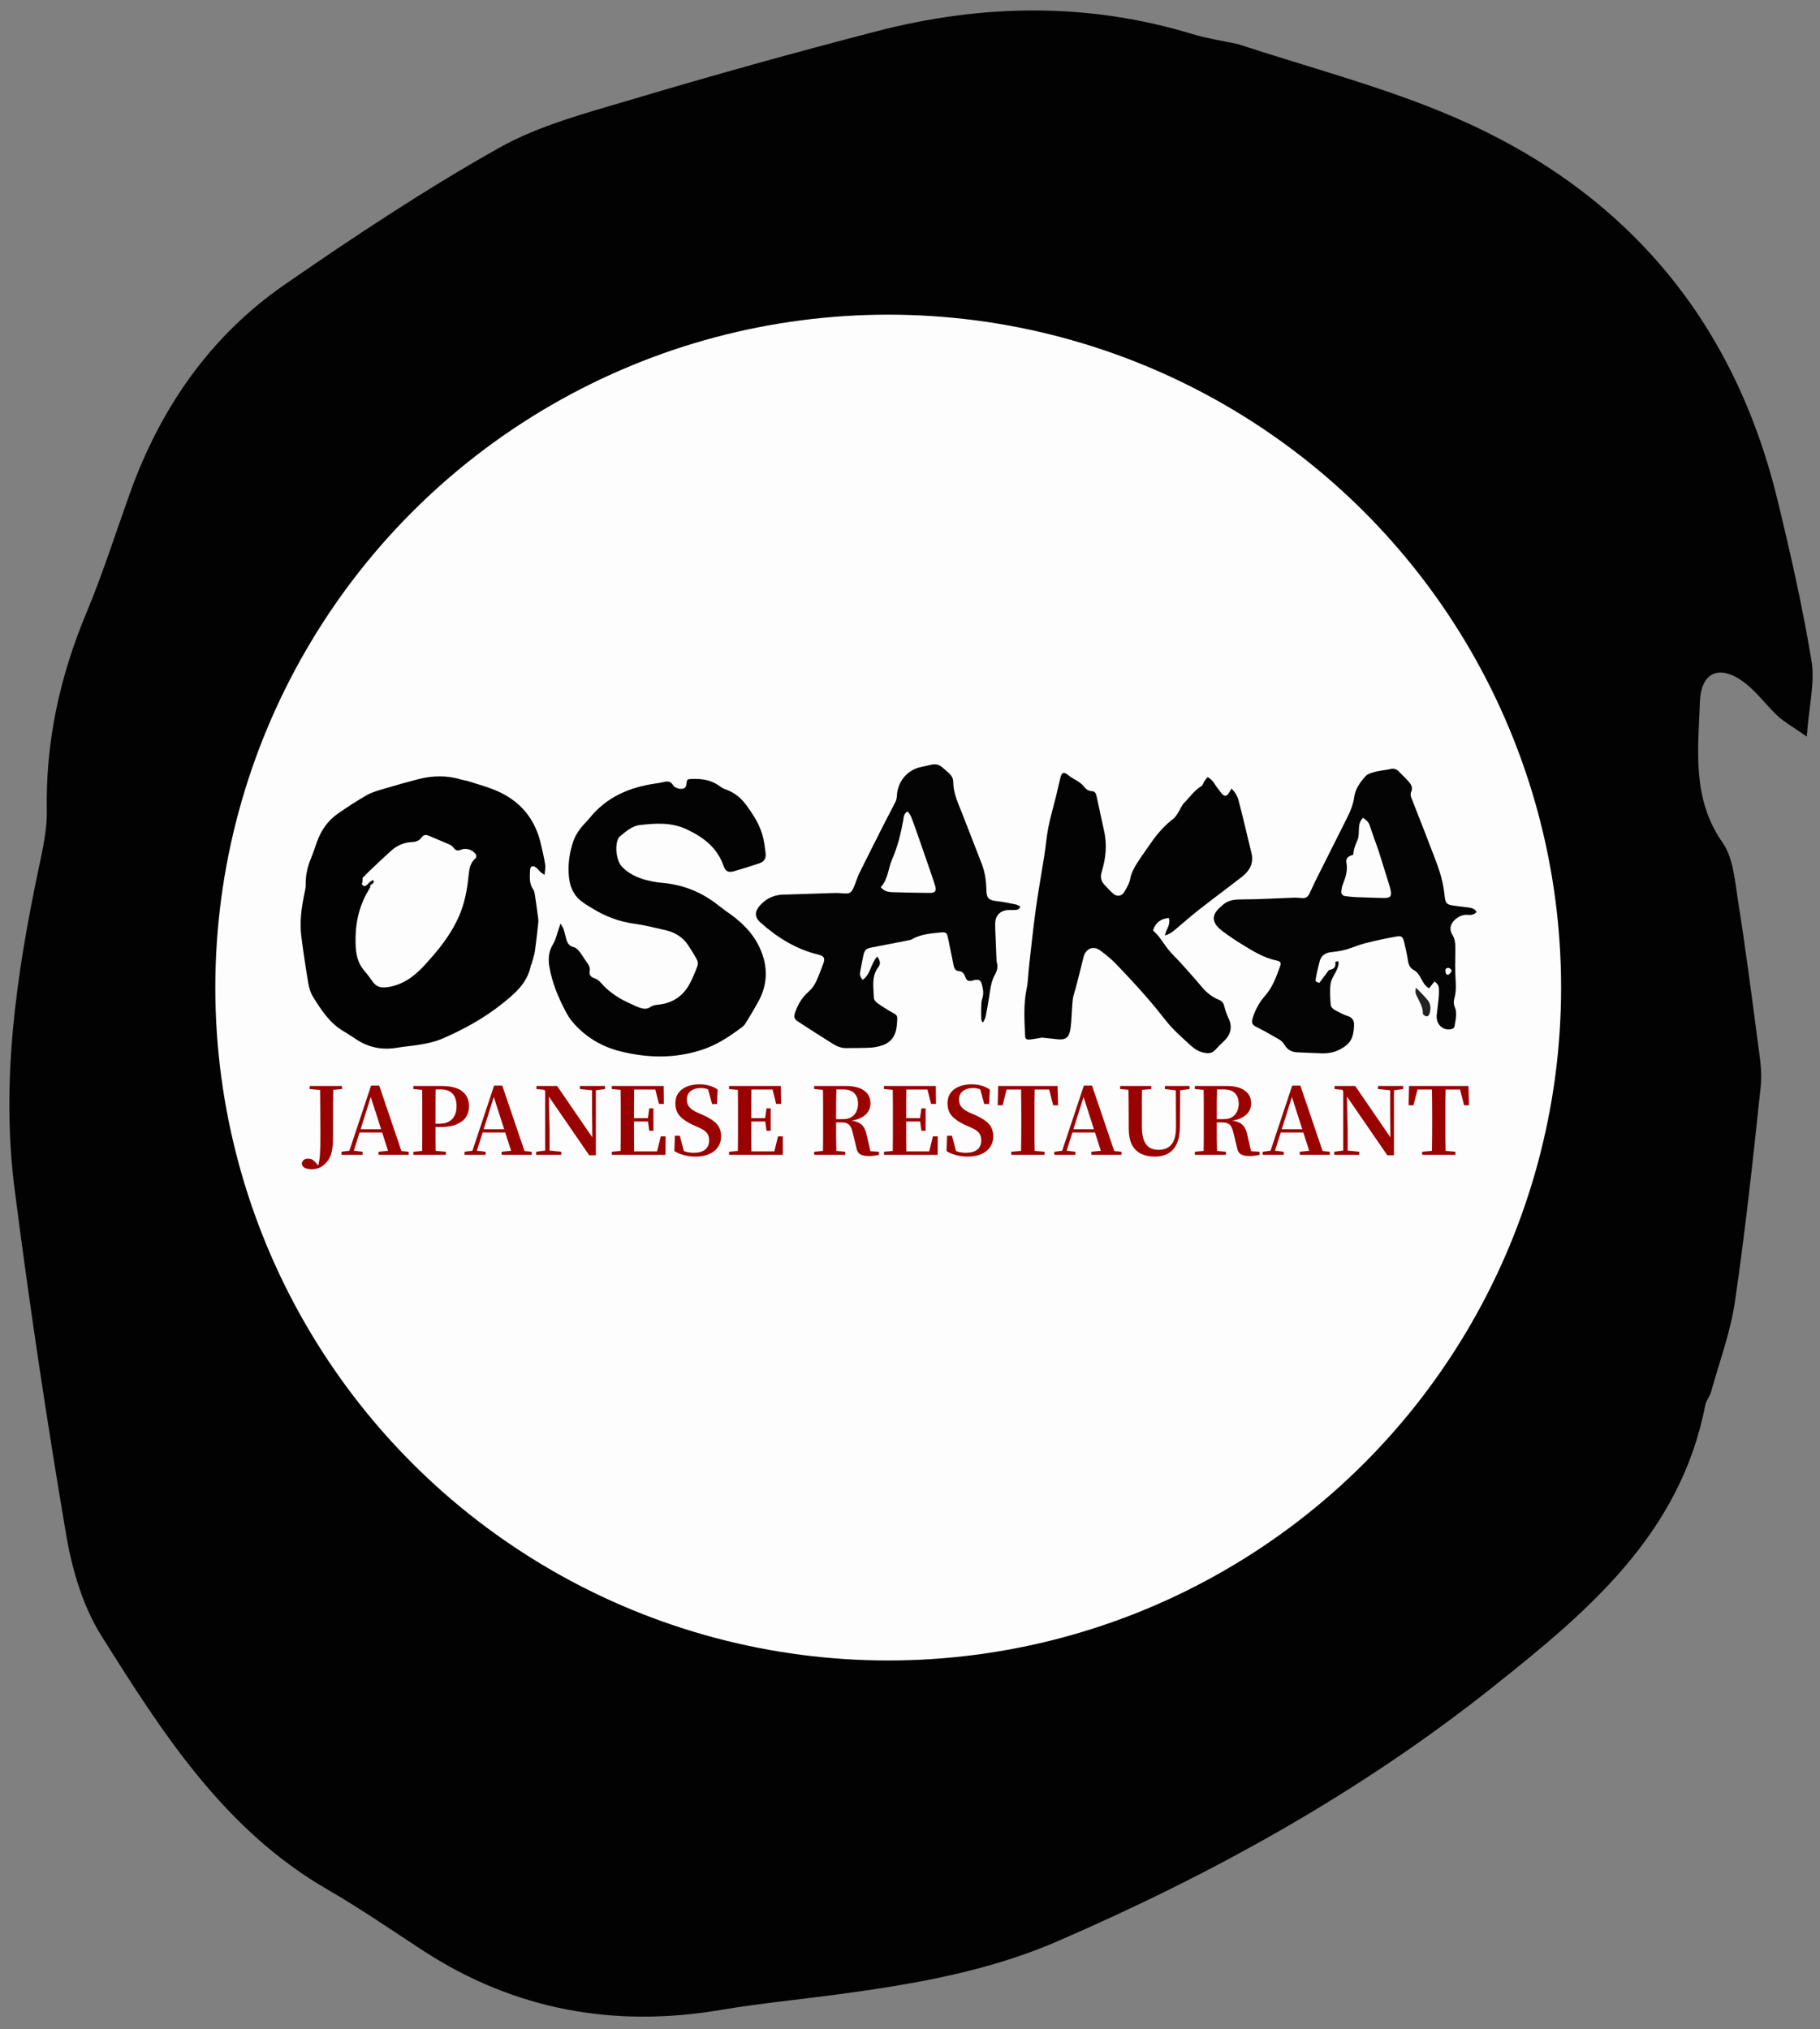 <svg width="2840" height="3166" viewBox="0 0 2840 3166" fill="none" xmlns="http://www.w3.org/2000/svg">
<rect x="0" y="0" width="2840" height="3166" fill="#808080" stroke="none"/>
<path d="M1932.1 68.949C2047.26 106.6 2159.42 135.971 2264.91 181C2532.37 295.174 2704.29 495.133 2773.52 779.474C2793.8 862.747 2812.74 946.556 2826.73 1031.04C2832.32 1064.85 2822.89 1101.15 2819.34 1149.34C2795.29 1132.55 2783.48 1126.18 2774.03 1117.29C2756.21 1100.55 2741.62 1079.93 2722.35 1065.29C2684.31 1036.38 2654.43 1047.29 2652.63 1095.37C2649.85 1169.85 2639.79 1246.05 2688 1314.88C2704.85 1338.94 2707.12 1374.44 2712.04 1405.36C2723.54 1477.58 2732.98 1550.14 2742.47 1622.67C2745.61 1646.67 2750.04 1671.38 2747.53 1695.09C2735.65 1807.2 2723.61 1919.38 2707.31 2030.91C2700.31 2078.78 2682.97 2125.16 2669.94 2172.11C2668 2179.1 2662.38 2185.19 2661.03 2192.19C2622.21 2394.01 2476.94 2515.32 2327.73 2633.76C2120.71 2798.11 1891.39 2924.66 1649.79 3029.31C1541 3076.44 1424.33 3096.37 1307.27 3112.05C1246.49 3120.2 1185.33 3126.07 1124.9 3136.27C957.916 3164.46 802.753 3136.49 660.112 3043.7C610.783 3011.61 562.298 2977.99 511.382 2948.61C349.617 2855.29 252.981 2703.44 157.87 2551.89C128.81 2505.59 112.215 2447.99 102.971 2393.36C72.724 2214.6 45.76 2035.17 22.746 1855.34C1.31 1687.83 25.27 1522.48 59.627 1358.4C66.116 1327.41 73.597 1295.63 73.039 1264.35C71.124 1156.96 93.398 1055.47 134.669 956.696C160.155 895.703 180.225 832.44 202.536 770.127C250.142 637.167 327.532 524.861 443.872 444.335C552.556 369.109 663.158 295.746 778.231 231.013C841.255 195.561 914.354 176.563 984.543 155.616C1111.38 117.759 1238.98 82.232 1367.11 48.978C1531.85 6.221 1697 3.213 1861.41 53.357C1882.47 59.78 1904.49 63.062 1932.1 68.949ZM803.127 1237.75C816.563 1226.41 830 1215.07 850.788 1209.02C854.047 1217.19 857.306 1225.36 853.327 1239.46C844.164 1247.68 835.001 1255.91 819.281 1266.4C815.419 1270.02 814.46 1274.3 815.505 1289.65C807.236 1304.45 799.293 1319.45 790.648 1334.03C678.282 1523.52 639.684 1731.27 646.924 1947.8C650.449 2053.21 668.244 2157.65 741.28 2243.41C777.791 2286.27 811.672 2331.6 844.119 2377.65C880.542 2429.36 929.04 2448.22 990.449 2442.41C1082.64 2433.69 1167.11 2402.86 1245.23 2354.52C1361.7 2282.46 1449.22 2179.09 1537.37 2077.29C1656.41 1939.79 1761.52 1793.17 1835.42 1624.93C1901.5 1474.49 1930.05 1316.01 1946.22 1155.01C1953.57 1081.87 1963.11 1014.69 2021.22 962.566C2039.14 946.497 2039.59 924.629 2022.21 903.414C1985.04 858.06 1913.58 836.436 1857.85 859.76C1823.06 874.321 1798.38 871.413 1775.17 839.535C1763.11 822.968 1744.8 808.077 1726.06 799.75C1647.69 764.926 1567.67 733.827 1489.13 699.372C1454.63 684.234 1427.6 688.011 1405.49 718.977C1379.05 756.011 1342.4 769.804 1297.77 771.641C1208.9 775.301 1129.08 807.271 1063.06 865.631C969.681 948.177 880.174 1035.11 790.052 1119.61C790.052 1119.61 791.658 1118.01 782.047 1129.71C774.325 1136.15 766.603 1142.6 759.918 1148.72C759.918 1148.72 760.938 1146.87 755.156 1157.81C749.242 1163.49 743.328 1169.17 731.631 1176.88C728.159 1179.9 727.024 1183.63 727.486 1200.31C726.761 1216.57 726.036 1232.82 718.59 1255.56C745.429 1289.41 757.034 1288.09 803.127 1237.75Z" fill="#030202"/>
<circle cx="1386" cy="1541" r="1050" fill="#FEFDFD"/>
<path d="M729.326 1218.55C744.957 1223.66 760.182 1227.64 774.499 1233.75C810.802 1249.25 834.138 1276.39 843.534 1314.99C846.286 1326.29 848.857 1337.66 850.755 1349.13C851.515 1353.72 850.235 1358.65 849.753 1365.19C846.489 1362.91 844.885 1362.04 843.603 1360.84C841.185 1358.57 839.203 1355.77 836.589 1353.78C831.425 1349.86 827.37 1351.34 827.126 1357.86C826.748 1367.97 825.383 1378.32 831.927 1387.66C834.213 1390.92 834.521 1395.74 835.189 1399.94C836.75 1409.74 838.031 1419.59 839.319 1429.43C839.745 1432.69 840.347 1436.05 840.006 1439.26C838.393 1454.48 836.76 1469.71 834.547 1484.85C833.597 1491.34 831.243 1497.64 829.474 1504.01C829.211 1504.96 828.449 1505.79 828.266 1506.74C822.996 1534.13 803.278 1550.59 783.027 1566.67C754.927 1588.98 723.801 1606.16 691.009 1620.36C676.243 1626.76 660.406 1629.46 644.518 1631.59C636.268 1632.7 627.967 1633.49 619.764 1634.88C597.099 1638.7 576.039 1634.91 556.678 1622.31C549.982 1617.96 543.401 1613.39 536.49 1609.41C514.534 1596.74 501.417 1576.13 488.508 1555.56C484.563 1549.27 482.311 1541.46 481.056 1534.04C476.951 1509.78 473.291 1485.42 470.167 1461.01C467.258 1438.28 470.51 1415.83 475.173 1393.56C476.054 1389.36 477.069 1385.04 476.994 1380.8C476.734 1366.22 479.757 1352.45 485.359 1339.04C488.818 1330.76 491.542 1322.18 494.57 1313.72C501.032 1295.67 511.536 1280.43 527.327 1269.5C542.079 1259.29 557.091 1249.33 572.71 1240.54C581.265 1235.73 591.186 1233.15 600.713 1230.31C617.929 1225.17 635.249 1220.35 652.64 1215.83C675.001 1210.03 697.416 1209.62 719.732 1216.43C722.59 1217.3 725.579 1217.75 729.326 1218.55ZM576.089 1377.19C577.913 1375.65 579.737 1374.11 582.559 1373.29C583.001 1374.4 583.443 1375.51 582.903 1377.42C581.66 1378.54 580.416 1379.65 578.282 1381.08C577.758 1381.57 577.628 1382.15 577.77 1384.23C576.647 1386.24 575.569 1388.28 574.396 1390.26C559.144 1415.98 553.905 1444.17 554.888 1473.56C555.366 1487.87 557.782 1502.05 567.695 1513.69C572.651 1519.51 577.249 1525.66 581.653 1531.91C586.597 1538.93 593.18 1541.49 601.515 1540.7C614.028 1539.51 625.493 1535.33 636.097 1528.77C651.905 1518.99 663.785 1504.96 675.749 1491.14C691.907 1472.48 706.174 1452.58 716.204 1429.74C725.173 1409.32 729.049 1387.81 731.243 1365.96C732.24 1356.03 733.535 1346.91 741.423 1339.84C743.855 1337.66 743.917 1334.69 741.557 1331.81C736.513 1325.65 726.813 1322.72 719.249 1325.88C714.527 1327.86 711.176 1327.47 708.026 1323.14C706.389 1320.89 703.904 1318.87 701.361 1317.74C690.723 1313.01 679.862 1308.79 669.201 1304.11C664.518 1302.06 660.85 1302.57 657.849 1306.77C654.26 1311.8 649.285 1313.67 643.228 1313.92C631.166 1314.42 620.332 1318.76 611.371 1326.68C598.696 1337.88 586.547 1349.68 574.315 1361.15C574.315 1361.15 574.533 1360.94 573.228 1362.52C572.18 1363.4 571.132 1364.27 570.225 1365.1C570.225 1365.1 570.363 1364.85 569.578 1366.34C568.776 1367.11 567.973 1367.88 566.385 1368.93C565.914 1369.34 565.76 1369.84 565.823 1372.11C565.724 1374.31 565.626 1376.52 564.615 1379.61C568.258 1384.2 569.833 1384.02 576.089 1377.19Z" fill="#030202"/>
<path d="M1625.9 1619.11C1619.09 1620.14 1613.22 1621.43 1607.28 1622C1601.56 1622.55 1599.71 1621.15 1599.5 1615.56C1598.62 1591.63 1596.9 1567.74 1601.82 1543.88C1604.36 1531.55 1604.5 1518.75 1605.94 1506.18C1609.3 1476.76 1612.31 1447.28 1616.37 1417.95C1620.25 1389.95 1625.39 1362.12 1629.75 1334.17C1632 1319.73 1633.07 1305.07 1635.92 1290.75C1639.02 1275.11 1643.63 1259.76 1647.45 1244.25C1650 1233.92 1652.16 1223.5 1654.77 1213.19C1656.94 1204.59 1660.26 1204.04 1667.08 1209.73C1671.56 1213.47 1677.09 1215.93 1681.98 1219.21C1684.91 1221.18 1688.01 1223.23 1690.16 1225.94C1693.82 1230.55 1697.54 1234.39 1703.94 1234.56C1709.04 1234.7 1710.33 1238.78 1711.22 1242.74C1713.97 1255.07 1716.55 1267.43 1719.2 1279.77C1720.32 1284.97 1721.37 1290.19 1722.6 1295.37C1727.85 1317.37 1725.71 1338.97 1719.15 1360.33C1716.94 1367.51 1717.54 1374.2 1722.81 1379.88C1727.55 1384.98 1732.18 1390.28 1737.49 1394.74C1743.02 1399.39 1750.11 1398.51 1753.9 1392.41C1757.9 1386 1762.12 1379.05 1763.47 1371.82C1765.31 1361.88 1769.91 1353.68 1775.12 1345.62C1781.79 1335.29 1789 1325.31 1796.02 1315.21C1805.95 1300.91 1817.25 1287.92 1831.23 1277.32C1834.2 1275.07 1836.2 1271.4 1838.29 1268.16C1841.7 1262.9 1843.94 1256.57 1848.24 1252.26C1856.87 1243.63 1863.75 1233.17 1874.63 1226.71C1877.08 1225.26 1877.89 1221.17 1879.69 1218.45C1881.07 1216.38 1882.82 1214.56 1884.41 1212.62C1893.31 1216.9 1895.94 1225.51 1901.39 1231.62C1903.37 1233.84 1904.74 1236.64 1906.8 1238.76C1910.97 1243.03 1913.89 1242.7 1917.31 1237.82C1918.78 1235.73 1919.93 1233.4 1921.67 1230.41C1927.51 1236.22 1931.1 1242.78 1932.86 1249.47C1939.96 1276.47 1946.08 1303.72 1952.79 1330.83C1956.79 1346.98 1949.96 1358.81 1937.91 1368.21C1916.4 1385 1894.38 1401.13 1872.91 1417.96C1859.33 1428.6 1846.32 1439.97 1833.15 1451.11C1828.88 1454.72 1824.46 1457.79 1817.7 1459.79C1819.62 1449.8 1827.42 1442.65 1823.73 1432.46C1811.67 1433.49 1803.5 1439.24 1799.61 1450.8C1799.74 1451.54 1799.63 1452.46 1800.02 1452.79C1809.17 1460.5 1814.74 1471.01 1821.95 1480.25C1828.26 1488.34 1835.98 1495.31 1842.85 1502.98C1853.74 1515.13 1864.67 1527.25 1875.14 1539.76C1882.57 1548.63 1891.2 1555.73 1901.9 1559.98C1907.23 1562.1 1909.34 1565.64 1910.65 1570.97C1912.22 1577.37 1914.6 1583.68 1917.41 1589.66C1923.69 1603.09 1919.64 1615.36 1910.35 1624.11C1905.53 1628.65 1900.77 1633.3 1896.32 1638.2C1892.38 1642.55 1888.08 1643.89 1882.12 1643.19C1872.01 1642.01 1864.56 1637.46 1857.07 1630.51C1844.39 1618.73 1831.25 1607.57 1820.43 1593.9C1809.28 1579.81 1797.95 1565.83 1786.05 1552.38C1771.07 1535.44 1755.69 1518.82 1739.94 1502.59C1733.03 1495.46 1725.02 1489.32 1717.08 1483.3C1706.06 1474.95 1693.98 1480.08 1690.7 1493.8C1686.83 1509.97 1682.59 1526.05 1678.47 1542.16C1676.99 1547.94 1674.67 1553.61 1674.02 1559.47C1672.75 1571.03 1672.51 1582.69 1671.58 1594.29C1671.13 1599.89 1670.7 1605.63 1669.14 1610.98C1666.7 1619.37 1662.4 1622.02 1653.55 1621.91C1650.9 1621.88 1648.26 1621.41 1645.62 1621.13C1639.35 1620.45 1633.08 1619.76 1625.9 1619.11Z" fill="#030303"/>
<path d="M1132.55 1421.47C1155.37 1436.76 1174.49 1454.73 1185.7 1479.38C1198.4 1507.33 1198.41 1535.51 1183.33 1562.88C1177.39 1573.66 1171.04 1584.22 1164.68 1594.75C1162.99 1597.56 1160.94 1600.44 1158.37 1602.37C1138.94 1616.91 1119.29 1630.25 1095.47 1638.06C1052.98 1651.99 1010.78 1651.08 968.446 1640.6C939.148 1633.36 913.653 1618.33 893.747 1595.07C889.46 1590.07 885.831 1584.33 882.757 1578.48C871.116 1556.32 861.443 1533.38 857.257 1508.48C855.16 1496.01 856.084 1484.36 863.113 1473.01C867.38 1466.12 868.974 1457.57 871.742 1449.76C872.51 1447.59 873.182 1445.39 874.598 1441.06C876.806 1444.91 878.58 1447.09 879.383 1449.58C881.114 1454.96 882.265 1460.52 883.804 1465.97C885.528 1472.06 888.583 1476.44 895.564 1478.05C898.91 1478.82 902.073 1482.19 904.413 1485.12C908.324 1490 911.358 1495.57 915.044 1500.65C918.244 1505.06 921.324 1509.47 920.199 1515.23C918.976 1521.5 922.343 1524.71 927.518 1526.41C932.178 1527.93 935.34 1530.84 938.528 1534.47C951.285 1548.98 967.28 1559.01 984.902 1566.62C988.257 1568.07 991.452 1569.93 994.876 1571.17C1001.75 1573.65 1008.4 1576.2 1015.63 1570.92C1018.85 1568.57 1023.75 1568.09 1027.98 1567.61C1051.12 1564.95 1067.54 1552.91 1077.68 1532.23C1081.63 1524.17 1085.19 1515.9 1088.27 1507.48C1089.27 1504.75 1089.18 1500.73 1087.85 1498.2C1083.69 1490.26 1078.91 1482.61 1073.98 1475.1C1065.5 1462.19 1053.07 1454.78 1038.3 1451.39C1022.08 1447.66 1005.86 1443.56 989.412 1441.32C966.169 1438.15 944.999 1430.13 925.191 1417.99C918.678 1414 911.971 1410.17 906.059 1405.39C894.231 1395.83 889.15 1382.51 887.737 1367.8C885.995 1349.67 888.385 1331.9 893.969 1314.59C897.397 1303.96 903.436 1294.83 910.91 1286.61C914.042 1283.17 917.336 1279.85 920.258 1276.24C946.705 1243.53 982.301 1228.4 1022.81 1222.61C1027.41 1221.95 1032.01 1221.13 1036.53 1220.08C1042.25 1218.76 1046.78 1219.28 1050.16 1225.06C1053.22 1230.3 1063.89 1232.71 1068.53 1229.43C1070.04 1228.37 1070.8 1225.64 1071.09 1223.55C1072.2 1215.59 1072.08 1215.78 1080.13 1215.47C1096.22 1214.84 1111.29 1217.53 1124.42 1227.66C1126.75 1229.46 1129.58 1230.77 1132.37 1231.78C1145.59 1236.54 1156.03 1244.59 1164.36 1256.03C1176.01 1272.01 1186.69 1288.39 1191.04 1308C1192.7 1315.45 1193.79 1323.06 1194.64 1330.66C1195.65 1339.73 1192.63 1344.56 1184.17 1347.36C1171.54 1351.54 1158.84 1355.57 1146.05 1359.27C1136.6 1362 1132.22 1360.11 1128.94 1350.78C1119.02 1322.53 1097.67 1306.42 1071.78 1294.21C1047.92 1282.96 1023.14 1284.44 998.279 1287.44C985.583 1288.97 976.295 1297.95 966.657 1305.61C966.156 1306.01 965.83 1306.65 965.482 1307.21C958.731 1318.12 961.541 1343.14 970.532 1352.45C981.054 1363.35 994.237 1369.55 1008.59 1373.26C1016.62 1375.33 1024.9 1376.86 1033.15 1377.56C1065.99 1380.37 1095.11 1392.13 1120.85 1412.58C1124.49 1415.48 1128.28 1418.2 1132.55 1421.47Z" fill="#040303"/>
<path d="M1929.41 1468.19C1920.13 1461.64 1910.86 1456.16 1902.99 1449.1C1890.66 1438.04 1891.3 1426.99 1903.59 1416.08C1904.09 1415.63 1904.71 1415.32 1905.16 1414.83C1913.35 1405.86 1923.36 1403.48 1935.5 1403.47C1963.45 1403.44 1991.39 1401.68 2019.33 1400.71C2022.63 1400.59 2025.96 1400.81 2029.25 1401.17C2037.27 1402.05 2040.08 1400.79 2043.67 1393.66C2046.51 1388.03 2048.85 1382.14 2051.67 1376.49C2067.89 1344.07 2084.16 1311.67 2100.46 1279.29C2106.14 1268 2111.41 1256.85 2113.12 1243.88C2114.8 1231.15 2122.44 1220.32 2130.97 1211.04C2134.61 1207.08 2141.38 1205.5 2147.03 1204.04C2154.39 1202.13 2162.15 1201.81 2169.55 1200.04C2174.72 1198.8 2178.73 1199.82 2182.29 1203.39C2187.93 1209.04 2193.81 1214.49 2198.95 1220.57C2202.65 1224.94 2204.85 1230.03 2201.85 1236.25C2200.79 1238.45 2201.2 1241.98 2202.14 1244.43C2211.08 1267.7 2220.6 1290.75 2229.32 1314.1C2238.15 1337.73 2248.77 1360.82 2252.66 1386.06C2253.26 1390 2253.96 1393.94 2254.3 1397.91C2255.3 1409.6 2257.52 1411.87 2269.57 1413.28C2277.18 1414.17 2284.78 1415.1 2292.37 1416.15C2297.04 1416.8 2301.36 1418.24 2304.17 1423.07C2300.21 1427.27 2295.76 1428.15 2290.49 1427.54C2279.42 1426.24 2265.66 1435.6 2263.59 1446.38C2262.91 1449.9 2263.84 1454.56 2265.78 1457.57C2270.6 1465.06 2271.14 1472.95 2270.99 1481.46C2270.69 1497.74 2270.43 1514.08 2271.44 1530.32C2272 1539.44 2272.08 1548.25 2269.62 1557C2268.23 1561.96 2268.02 1566.5 2270.14 1571.52C2274.25 1581.26 2271.19 1591.28 2269.78 1601.08C2269.16 1605.34 2265 1606.16 2261.14 1606.31C2249.26 1606.76 2240.54 1596.47 2241.95 1583.57C2242.89 1574.96 2244.09 1566.38 2244.92 1557.77C2245.37 1553.14 2245.5 1548.45 2245.4 1543.8C2245.29 1538.98 2243.79 1534.68 2238.31 1531.59C2235.65 1534.99 2232.94 1538.46 2230.04 1542.18C2223.06 1538.31 2220.2 1531.72 2216.91 1525.81C2214.08 1520.74 2211.24 1516.34 2205.88 1513.48C2200.63 1510.69 2198.13 1505.81 2197.17 1499.71C2195.63 1489.88 2193.54 1480.11 2191.17 1470.44C2188.92 1461.29 2187.23 1459.84 2177.81 1461.55C2161.79 1464.44 2145.84 1467.86 2130.08 1471.88C2119.8 1474.5 2110.01 1479 2099.78 1481.84C2092.45 1483.88 2084.78 1484.94 2077.19 1485.74C2067.81 1486.73 2061.54 1491.19 2059.16 1500.33C2056.84 1509.28 2054.62 1518.3 2053.13 1527.42C2052.43 1531.69 2053.26 1531.82 2058.71 1533.74C2063.12 1527.82 2067.36 1522.09 2071.64 1516.4C2072.43 1515.34 2073.28 1513.71 2074.31 1513.53C2081.46 1512.31 2085.12 1508.8 2083.51 1501.12C2083.48 1500.99 2086.25 1500.28 2088.33 1499.66C2089.56 1505.93 2087.28 1510.72 2084.87 1515.63C2081.68 1522.11 2077.16 1528.54 2076.26 1535.4C2074.88 1545.82 2075.67 1556.61 2076.44 1567.19C2076.86 1573.06 2082.31 1575.82 2087.03 1578.27C2092.34 1581.02 2097.76 1583.75 2103.43 1585.56C2110.88 1587.95 2113.27 1593.38 2112.95 1600.12C2112.01 1619.67 2107.83 1629.11 2089.37 1638.25C2080.86 1642.47 2071.61 1643.91 2062.17 1643.6C2049.52 1643.2 2036.87 1642.56 2024.23 1642.02C2015.63 1641.66 2009.06 1638.18 2004.49 1630.53C2002.51 1627.22 1999.55 1624.01 1996.26 1622.07C1984.83 1615.33 1973.2 1608.89 1961.37 1602.88C1954.19 1599.23 1952.32 1596.76 1954.71 1588.82C1958.69 1575.6 1965.21 1563.76 1974.4 1553.32C1986.32 1539.79 1992.03 1523.01 1997.95 1506.41C1999.68 1501.57 1996.44 1499.71 1992.47 1498.89C1969.06 1494.09 1949.84 1480.72 1929.41 1468.19ZM2151.12 1327.3C2146.46 1314.13 2141.6 1301.03 2137.25 1287.76C2135.42 1282.19 2131.43 1279.3 2127.08 1276.12C2121.77 1280.84 2120.91 1286.54 2120.54 1292.64C2120.17 1298.92 2120.64 1305.82 2118.13 1311.26C2114.78 1318.54 2112.12 1325.75 2111.79 1333.69C2104.97 1335.66 2099.48 1338.49 2100.98 1346.18C2103.33 1358.29 2099.71 1369.2 2095.38 1380.14C2094.06 1383.47 2093.31 1387.15 2093.01 1390.72C2092.66 1394.91 2094.91 1397.77 2099.26 1398.31C2104.54 1398.97 2109.84 1399.64 2115.16 1399.85C2129.8 1400.45 2144.45 1400.85 2159.1 1401.25C2169.69 1401.54 2172.13 1398.47 2169.77 1387.95C2169.34 1386 2168.84 1384.06 2168.24 1382.15C2162.69 1364.37 2157.11 1346.6 2151.12 1327.3ZM2263.77 1517.78C2266.62 1513.65 2263.74 1511.51 2260.59 1510.31C2259.33 1509.83 2256.07 1511.2 2255.79 1512.27C2255.23 1514.42 2255.43 1517.3 2256.5 1519.22C2258.37 1522.56 2260.81 1521.03 2263.77 1517.78Z" fill="#040404"/>
<path d="M1228.01 1395.81C1253.93 1394.96 1278.9 1394.11 1303.88 1393.38C1307.52 1393.27 1311.19 1393.65 1314.84 1393.94C1326.33 1394.85 1328.5 1393.63 1332.95 1382.81C1335.74 1376.05 1337.75 1368.93 1340.98 1362.4C1354.07 1335.87 1367.45 1309.48 1380.83 1283.09C1386.24 1272.4 1392.04 1261.92 1397.33 1251.18C1398.73 1248.34 1399.39 1244.91 1399.55 1241.71C1400.67 1219.64 1415.3 1201.77 1436.5 1196.97C1442.02 1195.72 1447.58 1194.68 1453.07 1193.3C1459.76 1191.61 1465.55 1193.04 1470.68 1197.6C1474.17 1200.69 1477.87 1203.54 1481.21 1206.78C1484.88 1210.33 1487.4 1214.54 1487.44 1219.95C1487.57 1237.75 1495.13 1253.43 1501.47 1269.5C1511.72 1295.47 1521.62 1321.58 1531.84 1347.56C1537.05 1360.8 1538.86 1374.56 1539.19 1388.63C1539.5 1401.66 1542.8 1404.66 1555.7 1406.14C1565.58 1407.27 1575.35 1409.36 1585.12 1411.31C1587.49 1411.79 1589.63 1413.4 1592.13 1414.6C1590.02 1420.51 1585.63 1419.72 1581.91 1419.98C1577.94 1420.26 1573.87 1419.69 1569.99 1420.36C1559.68 1422.14 1553.51 1429.19 1553 1439.54C1552.76 1444.52 1553.06 1449.53 1553.24 1454.52C1553.76 1468.48 1554.34 1482.43 1554.92 1496.38C1554.99 1498.04 1554.88 1499.79 1555.37 1501.32C1557.6 1508.2 1556.08 1514.56 1552.7 1520.53C1546.64 1531.26 1545.37 1543.16 1543.56 1555C1541.95 1565.52 1540.09 1576.01 1537.98 1586.44C1537.39 1589.4 1535.57 1592.1 1534.32 1594.92C1533.67 1594.8 1533.02 1594.68 1532.38 1594.56C1531.97 1592.82 1531.27 1591.09 1531.21 1589.35C1531.01 1584.03 1530.85 1578.7 1531.06 1573.39C1531.26 1568.43 1530.99 1563.14 1532.62 1558.6C1535.4 1550.81 1534.2 1543.51 1532.13 1536.09C1530.29 1529.47 1527.99 1528.1 1521.19 1529.17C1519.88 1529.38 1518.64 1529.99 1517.34 1530.23C1511.07 1531.42 1508.62 1530.62 1506.41 1524.62C1504.36 1519.08 1501.89 1515.62 1495.36 1515.12C1490.47 1514.74 1488.8 1510.27 1487.91 1505.69C1485.15 1491.66 1482.2 1477.67 1479.33 1463.66C1477.65 1455.41 1476.01 1454.16 1467.94 1455C1452.38 1456.63 1436.66 1457.58 1422.66 1465.81C1421.55 1466.46 1420.16 1466.75 1418.86 1467C1399.61 1470.79 1380.36 1474.65 1361.07 1478.26C1351.7 1480.01 1349.22 1481.83 1347.14 1491.21C1345.27 1499.66 1343.88 1508.2 1342.22 1516.7C1341.33 1521.29 1342.62 1525.1 1346.19 1528.93C1358.72 1520.22 1358.67 1503.7 1368.81 1492.56C1373.23 1498.51 1374.74 1503.64 1370.73 1508.88C1359.4 1523.68 1363.18 1540.68 1363.63 1557.1C1363.7 1559.84 1366.37 1563.29 1368.82 1565.03C1376.38 1570.38 1384.22 1575.42 1392.34 1579.88C1399.67 1583.9 1400.56 1584.56 1399.97 1592.99C1399.71 1596.64 1399.48 1600.31 1398.94 1603.93C1397.02 1616.84 1390.19 1626.28 1377.88 1630.76C1371.72 1633 1364.99 1634.38 1358.44 1634.77C1345.82 1635.5 1333.13 1635.17 1320.48 1635.44C1312.44 1635.6 1305.44 1632.45 1298.94 1628.4C1280.88 1617.13 1262.96 1605.61 1245.13 1593.96C1239.02 1589.97 1238.44 1586.65 1240.9 1579.45C1245.19 1566.93 1251.83 1556.02 1261.91 1547.27C1268.6 1541.46 1272.81 1533.9 1276.1 1525.82C1279.1 1518.44 1281.98 1511 1284.73 1503.52C1287.75 1495.28 1285.94 1491.76 1277.4 1489.71C1242.51 1481.34 1213.09 1463.07 1186.66 1439.48C1177.06 1430.91 1177.43 1422.15 1186.04 1412.63C1197.16 1400.35 1210.85 1395.24 1228.01 1395.81ZM1448.06 1348.83C1442.6 1333.14 1437.18 1317.43 1431.68 1301.75C1428.49 1292.66 1425.35 1283.55 1421.81 1274.59C1420.61 1271.54 1418.25 1268.95 1416.39 1266.1C1409.73 1269.67 1410.33 1275.37 1409.48 1279.93C1405.65 1300.61 1400.81 1321.05 1392.31 1340.28C1385.91 1354.77 1385.98 1371.75 1374.4 1384.23C1379.2 1390.72 1385.81 1391.9 1392.44 1392.12C1411.74 1392.75 1431.05 1393.15 1450.36 1393.31C1459.55 1393.38 1461.8 1390.18 1459.06 1381.53C1455.74 1371.06 1452.08 1360.71 1448.06 1348.83Z" fill="#040404"/>
<path d="M2220.31 1582.37C2220.81 1571.36 2214.92 1563.29 2211.02 1554.58C2208.49 1548.93 2208.26 1549.03 2209.39 1541.08C2216.27 1548.31 2223.18 1554.41 2228.58 1561.64C2232.64 1567.06 2232.88 1574.26 2230.89 1580.9C2229.07 1586.96 2225.39 1587.58 2220.31 1582.37Z" fill="#222020"/>
<path d="M486.933 1824.47C482.293 1824.47 478.571 1823.8 475.768 1822.44C472.964 1821.09 471.321 1818.82 470.838 1815.63C471.418 1812.83 472.578 1810.84 474.318 1809.68C476.058 1808.52 478.184 1807.94 480.698 1807.94C483.018 1807.94 484.999 1808.33 486.643 1809.1C488.286 1809.88 490.268 1811.47 492.588 1813.89L498.243 1820.7L498.243 1821.57L495.923 1821.57L495.923 1820.41C497.759 1814.9 498.871 1808.52 499.258 1801.27C499.741 1794.02 499.983 1785.13 499.983 1774.59C499.983 1770.73 499.983 1766.57 499.983 1762.12C499.983 1757.58 499.934 1752.31 499.838 1746.32C499.838 1740.33 499.789 1733.12 499.693 1724.71C499.693 1716.3 499.596 1706.25 499.403 1694.55L520.138 1694.55C519.944 1702.58 519.799 1710.75 519.703 1719.06C519.703 1727.37 519.703 1735.69 519.703 1744L519.703 1773.87C519.703 1781.22 519.316 1787.31 518.543 1792.14C517.866 1796.97 516.851 1800.98 515.498 1804.17C514.144 1807.36 512.356 1810.26 510.133 1812.87C506.653 1817.22 502.883 1820.22 498.823 1821.86C494.859 1823.6 490.896 1824.47 486.933 1824.47ZM483.308 1699.34L483.308 1694.55L533.623 1694.55L533.623 1699.34L511.148 1701.37L505.928 1701.37L483.308 1699.34ZM532.894 1802L532.894 1797.21L547.394 1795.33L550.004 1795.33L565.809 1797.21L565.809 1802L532.894 1802ZM543.044 1802L579.004 1693.97L591.764 1693.97L628.449 1802L607.569 1802L576.974 1706.88L579.874 1706.88L579.439 1708.91L550.149 1802L543.044 1802ZM558.994 1767.05L560.154 1762.12L606.119 1762.12L607.134 1767.05L558.994 1767.05ZM590.749 1802L590.749 1797.21L610.324 1795.18L617.574 1795.18L637.729 1797.21L637.729 1802L590.749 1802ZM645.01 1802L645.01 1797.21L667.195 1795.18L673.14 1795.18L695.76 1797.21L695.76 1802L645.01 1802ZM658.64 1802C658.833 1793.78 658.93 1785.52 658.93 1777.2C658.93 1768.79 658.93 1760.34 658.93 1751.83L658.93 1744.87C658.93 1736.46 658.93 1728.1 658.93 1719.78C658.93 1711.37 658.833 1702.96 658.64 1694.55L679.955 1694.55C679.858 1702.77 679.762 1711.13 679.665 1719.64C679.665 1728.05 679.665 1736.46 679.665 1744.87L679.665 1755.02C679.665 1761.88 679.665 1769.33 679.665 1777.35C679.762 1785.37 679.858 1793.59 679.955 1802L658.64 1802ZM669.37 1758.64L669.37 1753.42L685.755 1753.42C691.942 1753.42 696.968 1752.26 700.835 1749.94C704.798 1747.62 707.698 1744.43 709.535 1740.37C711.468 1736.31 712.435 1731.58 712.435 1726.16C712.435 1717.56 710.357 1711.04 706.2 1706.59C702.14 1702.14 695.953 1699.92 687.64 1699.92L669.37 1699.92L669.37 1694.55L687.93 1694.55C703.397 1694.55 714.562 1697.36 721.425 1702.96C728.385 1708.57 731.865 1716.35 731.865 1726.31C731.865 1732.3 730.367 1737.76 727.37 1742.69C724.373 1747.53 719.492 1751.39 712.725 1754.29C706.055 1757.19 697.21 1758.64 686.19 1758.64L669.37 1758.64ZM645.01 1699.34L645.01 1694.55L669.37 1694.55L669.37 1701.37L667.195 1701.37L645.01 1699.34ZM724.906 1802L724.906 1797.21L739.406 1795.33L742.016 1795.33L757.821 1797.21L757.821 1802L724.906 1802ZM735.056 1802L771.016 1693.97L783.776 1693.97L820.461 1802L799.581 1802L768.986 1706.88L771.886 1706.88L771.451 1708.91L742.161 1802L735.056 1802ZM751.006 1767.05L752.166 1762.12L798.131 1762.12L799.146 1767.05L751.006 1767.05ZM782.761 1802L782.761 1797.21L802.336 1795.18L809.586 1795.18L829.741 1797.21L829.741 1802L782.761 1802ZM836.573 1802L836.573 1797.21L851.943 1795.18L855.858 1795.18L875.723 1797.21L875.723 1802L836.573 1802ZM850.638 1802L850.638 1698.61L856.148 1698.61L857.598 1764.15L857.598 1802L850.638 1802ZM904.868 1699.34L904.868 1694.55L944.163 1694.55L944.163 1699.34L928.938 1701.37L925.023 1701.37L904.868 1699.34ZM919.368 1802.58L854.553 1708.33L854.118 1707.89L849.188 1700.5L837.153 1699.34L837.153 1694.55L869.343 1694.55L927.053 1778.8L924.298 1779.81L923.863 1736.75L923.863 1694.55L929.808 1694.55L929.808 1802.58L919.368 1802.58ZM954.692 1802L954.692 1797.21L976.877 1795.18L979.052 1795.18L979.052 1802L954.692 1802ZM968.322 1802C968.516 1793.78 968.612 1785.52 968.612 1777.2C968.612 1768.79 968.612 1760.34 968.612 1751.83L968.612 1744.87C968.612 1736.46 968.612 1728.1 968.612 1719.78C968.612 1711.37 968.516 1702.96 968.322 1694.55L989.637 1694.55C989.541 1702.77 989.444 1711.13 989.347 1719.64C989.347 1728.15 989.347 1736.89 989.347 1745.88L989.347 1749.94C989.347 1759.22 989.347 1768.12 989.347 1776.62C989.444 1785.13 989.541 1793.59 989.637 1802L968.322 1802ZM979.052 1802L979.052 1796.63L1034.44 1796.63L1024.15 1801.42L1031.11 1773.14L1038.65 1773.14L1038.5 1802L979.052 1802ZM979.052 1749.94L979.052 1744.72L1014.72 1744.72L1014.72 1749.94L979.052 1749.94ZM1013.13 1764.44L1010.95 1748.35L1010.95 1745.3L1013.13 1729.5L1019.65 1729.5L1019.65 1764.44L1013.13 1764.44ZM954.692 1699.34L954.692 1694.55L979.052 1694.55L979.052 1701.37L976.877 1701.37L954.692 1699.34ZM1028.21 1722.54L1021.25 1694.99L1031.54 1700.06L979.052 1700.06L979.052 1694.55L1035.6 1694.55L1035.89 1722.54L1028.21 1722.54ZM1084.9 1804.75C1079.01 1804.75 1073.11 1803.98 1067.21 1802.43C1061.32 1800.89 1056.34 1798.76 1052.28 1796.05L1053.15 1772.27L1060.83 1772.27L1068.08 1799.68L1059.24 1795.91L1057.64 1790.4C1062.38 1793.78 1066.59 1796.05 1070.26 1797.21C1073.93 1798.28 1078.19 1798.81 1083.02 1798.81C1090.37 1798.81 1096.12 1797.17 1100.27 1793.88C1104.43 1790.5 1106.51 1785.76 1106.51 1779.67C1106.51 1776.29 1105.98 1773.39 1104.91 1770.97C1103.85 1768.55 1102.01 1766.38 1099.4 1764.44C1096.89 1762.51 1093.46 1760.63 1089.11 1758.79L1082.44 1755.89C1073.16 1751.73 1066.05 1747.04 1061.12 1741.82C1056.29 1736.6 1053.87 1729.84 1053.87 1721.52C1053.87 1715.14 1055.47 1709.78 1058.66 1705.43C1061.95 1700.98 1066.39 1697.65 1072 1695.42C1077.7 1693.1 1084.18 1691.94 1091.43 1691.94C1097.13 1691.94 1102.35 1692.67 1107.09 1694.12C1111.83 1695.47 1116.08 1697.45 1119.85 1700.06L1118.83 1722.68L1111.15 1722.68L1104.04 1696.58L1113.61 1700.64L1114.77 1706.44C1110.71 1703.16 1107.19 1700.89 1104.19 1699.63C1101.29 1698.37 1097.81 1697.74 1093.75 1697.74C1087.27 1697.74 1082 1699.29 1077.94 1702.38C1073.88 1705.48 1071.85 1709.88 1071.85 1715.58C1071.85 1720.8 1073.3 1724.96 1076.2 1728.05C1079.1 1731.14 1083.21 1733.85 1088.53 1736.17L1095.78 1739.36C1103.03 1742.55 1108.78 1745.74 1113.03 1748.93C1117.38 1752.12 1120.48 1755.65 1122.31 1759.51C1124.25 1763.38 1125.21 1767.97 1125.21 1773.29C1125.21 1779.57 1123.62 1785.08 1120.43 1789.82C1117.24 1794.46 1112.65 1798.13 1106.65 1800.84C1100.66 1803.45 1093.41 1804.75 1084.9 1804.75ZM1137.64 1802L1137.64 1797.21L1159.83 1795.18L1162 1795.18L1162 1802L1137.64 1802ZM1151.27 1802C1151.47 1793.78 1151.56 1785.52 1151.56 1777.2C1151.56 1768.79 1151.56 1760.34 1151.56 1751.83L1151.56 1744.87C1151.56 1736.46 1151.56 1728.1 1151.56 1719.78C1151.56 1711.37 1151.47 1702.96 1151.27 1694.55L1172.59 1694.55C1172.49 1702.77 1172.39 1711.13 1172.3 1719.64C1172.3 1728.15 1172.3 1736.89 1172.3 1745.88L1172.3 1749.94C1172.3 1759.22 1172.3 1768.12 1172.3 1776.62C1172.39 1785.13 1172.49 1793.59 1172.59 1802L1151.27 1802ZM1162 1802L1162 1796.63L1217.39 1796.63L1207.1 1801.42L1214.06 1773.14L1221.6 1773.14L1221.45 1802L1162 1802ZM1162 1749.94L1162 1744.72L1197.67 1744.72L1197.67 1749.94L1162 1749.94ZM1196.08 1764.44L1193.9 1748.35L1193.9 1745.3L1196.08 1729.5L1202.6 1729.5L1202.6 1764.44L1196.08 1764.44ZM1137.64 1699.34L1137.64 1694.55L1162 1694.55L1162 1701.37L1159.83 1701.37L1137.64 1699.34ZM1211.16 1722.54L1204.2 1694.99L1214.49 1700.06L1162 1700.06L1162 1694.55L1218.55 1694.55L1218.84 1722.54L1211.16 1722.54ZM1270.46 1802L1270.46 1797.21L1292.65 1795.18L1296.85 1795.18L1319.04 1797.21L1319.04 1802L1270.46 1802ZM1284.09 1802C1284.29 1793.78 1284.38 1785.52 1284.38 1777.2C1284.38 1768.79 1284.38 1760.34 1284.38 1751.83L1284.38 1744.87C1284.38 1736.46 1284.38 1728.1 1284.38 1719.78C1284.38 1711.37 1284.29 1702.96 1284.09 1694.55L1305.26 1694.55C1304.97 1702.77 1304.78 1711.18 1304.68 1719.78C1304.68 1728.29 1304.68 1737.38 1304.68 1747.04L1304.68 1750.96C1304.68 1759.76 1304.68 1768.36 1304.68 1776.77C1304.78 1785.18 1304.97 1793.59 1305.26 1802L1284.09 1802ZM1355.87 1803.88C1349.88 1803.88 1345.28 1802.92 1342.09 1800.98C1338.9 1798.95 1336.92 1795.38 1336.15 1790.25L1330.93 1768.65C1330.06 1764.69 1329 1761.45 1327.74 1758.93C1326.48 1756.32 1324.69 1754.44 1322.37 1753.28C1320.15 1752.02 1317.06 1751.39 1313.09 1751.39L1294.97 1751.39L1294.97 1746.32L1315.27 1746.32C1320.68 1746.32 1325.13 1745.26 1328.61 1743.13C1332.09 1740.91 1334.65 1738.01 1336.29 1734.43C1338.03 1730.76 1338.9 1726.7 1338.9 1722.25C1338.9 1715.1 1336.92 1709.59 1332.96 1705.72C1329.09 1701.85 1323.2 1699.92 1315.27 1699.92L1294.82 1699.92L1294.82 1694.55L1320.05 1694.55C1332.43 1694.55 1341.9 1696.97 1348.47 1701.8C1355.05 1706.54 1358.33 1713.21 1358.33 1721.81C1358.33 1726.45 1357.08 1730.76 1354.56 1734.72C1352.15 1738.68 1348.14 1742.02 1342.53 1744.72C1337.02 1747.33 1329.67 1748.93 1320.49 1749.51L1320.49 1747.91C1328.22 1748.2 1334.17 1749.27 1338.32 1751.1C1342.58 1752.84 1345.72 1755.41 1347.75 1758.79C1349.88 1762.17 1351.47 1766.43 1352.53 1771.55L1359.06 1800.26L1349.05 1795.76L1371.53 1797.21L1371.53 1802C1369.02 1802.58 1366.6 1803.01 1364.28 1803.3C1362.06 1803.69 1359.25 1803.88 1355.87 1803.88ZM1270.46 1699.34L1270.46 1694.55L1294.82 1694.55L1294.82 1701.37L1292.65 1701.37L1270.46 1699.34ZM1379.36 1802L1379.36 1797.21L1401.54 1795.18L1403.72 1795.18L1403.72 1802L1379.36 1802ZM1392.99 1802C1393.18 1793.78 1393.28 1785.52 1393.28 1777.2C1393.28 1768.79 1393.28 1760.34 1393.28 1751.83L1393.28 1744.87C1393.28 1736.46 1393.28 1728.1 1393.28 1719.78C1393.28 1711.37 1393.18 1702.96 1392.99 1694.55L1414.3 1694.55C1414.2 1702.77 1414.11 1711.13 1414.01 1719.64C1414.01 1728.15 1414.01 1736.89 1414.01 1745.88L1414.01 1749.94C1414.01 1759.22 1414.01 1768.12 1414.01 1776.62C1414.11 1785.13 1414.2 1793.59 1414.3 1802L1392.99 1802ZM1403.72 1802L1403.72 1796.63L1459.11 1796.63L1448.81 1801.42L1455.77 1773.14L1463.31 1773.14L1463.17 1802L1403.72 1802ZM1403.72 1749.94L1403.72 1744.72L1439.39 1744.72L1439.39 1749.94L1403.72 1749.94ZM1437.79 1764.44L1435.62 1748.35L1435.62 1745.3L1437.79 1729.5L1444.32 1729.5L1444.32 1764.44L1437.79 1764.44ZM1379.36 1699.34L1379.36 1694.55L1403.72 1694.55L1403.72 1701.37L1401.54 1701.37L1379.36 1699.34ZM1452.87 1722.54L1445.91 1694.99L1456.21 1700.06L1403.72 1700.06L1403.72 1694.55L1460.27 1694.55L1460.56 1722.54L1452.87 1722.54ZM1509.57 1804.75C1503.67 1804.75 1497.77 1803.98 1491.88 1802.43C1485.98 1800.89 1481 1798.76 1476.94 1796.05L1477.81 1772.27L1485.5 1772.27L1492.75 1799.68L1483.9 1795.91L1482.31 1790.4C1487.04 1793.78 1491.25 1796.05 1494.92 1797.21C1498.6 1798.28 1502.85 1798.81 1507.68 1798.81C1515.03 1798.81 1520.78 1797.17 1524.94 1793.88C1529.09 1790.5 1531.17 1785.76 1531.17 1779.67C1531.17 1776.29 1530.64 1773.39 1529.58 1770.97C1528.51 1768.55 1526.68 1766.38 1524.07 1764.44C1521.55 1762.51 1518.12 1760.63 1513.77 1758.79L1507.1 1755.89C1497.82 1751.73 1490.72 1747.04 1485.79 1741.82C1480.95 1736.6 1478.54 1729.84 1478.54 1721.52C1478.54 1715.14 1480.13 1709.78 1483.32 1705.43C1486.61 1700.98 1491.06 1697.65 1496.66 1695.42C1502.37 1693.1 1508.84 1691.94 1516.09 1691.94C1521.8 1691.94 1527.02 1692.67 1531.75 1694.12C1536.49 1695.47 1540.74 1697.45 1544.51 1700.06L1543.5 1722.68L1535.81 1722.68L1528.71 1696.58L1538.28 1700.64L1539.44 1706.44C1535.38 1703.16 1531.85 1700.89 1528.85 1699.63C1525.95 1698.37 1522.47 1697.74 1518.41 1697.74C1511.94 1697.74 1506.67 1699.29 1502.61 1702.38C1498.55 1705.48 1496.52 1709.88 1496.52 1715.58C1496.52 1720.8 1497.97 1724.96 1500.87 1728.05C1503.77 1731.14 1507.88 1733.85 1513.19 1736.17L1520.44 1739.36C1527.69 1742.55 1533.44 1745.74 1537.7 1748.93C1542.05 1752.12 1545.14 1755.65 1546.98 1759.51C1548.91 1763.38 1549.88 1767.97 1549.88 1773.29C1549.88 1779.57 1548.28 1785.08 1545.09 1789.82C1541.9 1794.46 1537.31 1798.13 1531.32 1800.84C1525.32 1803.45 1518.07 1804.75 1509.57 1804.75ZM1578.02 1802L1578.02 1797.21L1600.93 1795.18L1606.58 1795.18L1629.93 1797.21L1629.93 1802L1578.02 1802ZM1593.24 1802C1593.44 1793.78 1593.53 1785.52 1593.53 1777.2C1593.63 1768.79 1593.68 1760.34 1593.68 1751.83L1593.68 1744.87C1593.68 1736.46 1593.63 1728.1 1593.53 1719.78C1593.53 1711.37 1593.44 1702.96 1593.24 1694.55L1614.7 1694.55C1614.51 1702.77 1614.37 1711.13 1614.27 1719.64C1614.27 1728.05 1614.27 1736.46 1614.27 1744.87L1614.27 1751.68C1614.27 1760.09 1614.27 1768.5 1614.27 1776.91C1614.37 1785.23 1614.51 1793.59 1614.7 1802L1593.24 1802ZM1556.85 1724.71L1557.57 1694.55L1650.23 1694.55L1651.1 1724.71L1643.41 1724.71L1635.73 1694.55L1645.44 1700.06L1562.36 1700.06L1572.22 1694.55L1564.53 1724.71L1556.85 1724.71ZM1645.17 1802L1645.17 1797.21L1659.67 1795.33L1662.28 1795.33L1678.09 1797.21L1678.09 1802L1645.17 1802ZM1655.32 1802L1691.28 1693.97L1704.04 1693.97L1740.73 1802L1719.85 1802L1689.25 1706.88L1692.15 1706.88L1691.72 1708.91L1662.43 1802L1655.32 1802ZM1671.27 1767.05L1672.43 1762.12L1718.4 1762.12L1719.41 1767.05L1671.27 1767.05ZM1703.03 1802L1703.03 1797.21L1722.6 1795.18L1729.85 1795.18L1750.01 1797.21L1750.01 1802L1703.03 1802ZM1802.01 1804.75C1793.99 1804.75 1786.88 1803.3 1780.69 1800.4C1774.6 1797.5 1769.82 1792.82 1766.34 1786.34C1762.96 1779.77 1761.26 1770.97 1761.26 1759.95L1761.26 1743.85C1761.26 1735.73 1761.22 1727.57 1761.12 1719.35C1761.12 1711.04 1760.97 1702.77 1760.68 1694.55L1782.14 1694.55C1782.05 1702.77 1781.95 1710.99 1781.85 1719.2C1781.85 1727.32 1781.85 1735.54 1781.85 1743.85L1781.85 1757.77C1781.85 1766.67 1782.87 1773.77 1784.9 1779.09C1786.93 1784.41 1789.88 1788.27 1793.74 1790.69C1797.61 1793.01 1802.35 1794.17 1807.95 1794.17C1816.85 1794.17 1823.61 1791.27 1828.25 1785.47C1832.99 1779.67 1835.26 1770.1 1835.07 1756.76L1834.78 1694.55L1841.59 1694.55L1841.16 1757.92C1841.06 1773.87 1837.63 1785.66 1830.86 1793.3C1824.19 1800.94 1814.58 1804.75 1802.01 1804.75ZM1747.92 1699.34L1747.92 1694.55L1796.5 1694.55L1796.5 1699.34L1774.02 1701.37L1770.11 1701.37L1747.92 1699.34ZM1817.81 1699.34L1817.81 1694.55L1856.24 1694.55L1856.24 1699.34L1840.14 1701.51L1835.94 1701.51L1817.81 1699.34ZM1864.48 1802L1864.48 1797.21L1886.67 1795.18L1890.87 1795.18L1913.06 1797.21L1913.06 1802L1864.48 1802ZM1878.11 1802C1878.31 1793.78 1878.4 1785.52 1878.4 1777.2C1878.4 1768.79 1878.4 1760.34 1878.4 1751.83L1878.4 1744.87C1878.4 1736.46 1878.4 1728.1 1878.4 1719.78C1878.4 1711.37 1878.31 1702.96 1878.11 1694.55L1899.28 1694.55C1898.99 1702.77 1898.8 1711.18 1898.7 1719.78C1898.7 1728.29 1898.7 1737.38 1898.7 1747.04L1898.7 1750.96C1898.7 1759.76 1898.7 1768.36 1898.7 1776.77C1898.8 1785.18 1898.99 1793.59 1899.28 1802L1878.11 1802ZM1949.89 1803.88C1943.89 1803.88 1939.3 1802.92 1936.11 1800.98C1932.92 1798.95 1930.94 1795.38 1930.17 1790.25L1924.95 1768.65C1924.08 1764.69 1923.01 1761.45 1921.76 1758.93C1920.5 1756.32 1918.71 1754.44 1916.39 1753.28C1914.17 1752.02 1911.08 1751.39 1907.11 1751.39L1888.99 1751.39L1888.99 1746.32L1909.29 1746.32C1914.7 1746.32 1919.15 1745.26 1922.63 1743.13C1926.11 1740.91 1928.67 1738.01 1930.31 1734.43C1932.05 1730.76 1932.92 1726.7 1932.92 1722.25C1932.92 1715.1 1930.94 1709.59 1926.98 1705.72C1923.11 1701.85 1917.21 1699.92 1909.29 1699.92L1888.84 1699.92L1888.84 1694.55L1914.07 1694.55C1926.45 1694.55 1935.92 1696.97 1942.49 1701.8C1949.07 1706.54 1952.35 1713.21 1952.35 1721.81C1952.35 1726.45 1951.1 1730.76 1948.58 1734.72C1946.17 1738.68 1942.15 1742.02 1936.55 1744.72C1931.04 1747.33 1923.69 1748.93 1914.51 1749.51L1914.51 1747.91C1922.24 1748.2 1928.19 1749.27 1932.34 1751.1C1936.6 1752.84 1939.74 1755.41 1941.77 1758.79C1943.89 1762.17 1945.49 1766.43 1946.55 1771.55L1953.08 1800.26L1943.07 1795.76L1965.55 1797.21L1965.55 1802C1963.03 1802.58 1960.62 1803.01 1958.3 1803.3C1956.07 1803.69 1953.27 1803.88 1949.89 1803.88ZM1864.48 1699.34L1864.48 1694.55L1888.84 1694.55L1888.84 1701.37L1886.67 1701.37L1864.48 1699.34ZM1970.29 1802L1970.29 1797.21L1984.79 1795.33L1987.4 1795.33L2003.21 1797.21L2003.21 1802L1970.29 1802ZM1980.44 1802L2016.4 1693.97L2029.16 1693.97L2065.85 1802L2044.97 1802L2014.37 1706.88L2017.27 1706.88L2016.84 1708.91L1987.55 1802L1980.44 1802ZM1996.39 1767.05L1997.55 1762.12L2043.52 1762.12L2044.53 1767.05L1996.39 1767.05ZM2028.15 1802L2028.15 1797.21L2047.72 1795.18L2054.97 1795.18L2075.13 1797.21L2075.13 1802L2028.15 1802ZM2081.96 1802L2081.96 1797.21L2097.33 1795.18L2101.24 1795.18L2121.11 1797.21L2121.11 1802L2081.96 1802ZM2096.02 1802L2096.02 1698.61L2101.53 1698.61L2102.98 1764.15L2102.98 1802L2096.02 1802ZM2150.25 1699.34L2150.25 1694.55L2189.55 1694.55L2189.55 1699.34L2174.32 1701.37L2170.41 1701.37L2150.25 1699.34ZM2164.75 1802.58L2099.94 1708.33L2099.5 1707.89L2094.57 1700.5L2082.54 1699.34L2082.54 1694.55L2114.73 1694.55L2172.44 1778.8L2169.68 1779.81L2169.25 1736.75L2169.25 1694.55L2175.19 1694.55L2175.19 1802.58L2164.75 1802.58ZM2219.19 1802L2219.19 1797.21L2242.1 1795.18L2247.76 1795.18L2271.1 1797.21L2271.1 1802L2219.19 1802ZM2234.42 1802C2234.61 1793.78 2234.71 1785.52 2234.71 1777.2C2234.8 1768.79 2234.85 1760.34 2234.85 1751.83L2234.85 1744.87C2234.85 1736.46 2234.8 1728.1 2234.71 1719.78C2234.71 1711.37 2234.61 1702.96 2234.42 1694.55L2255.88 1694.55C2255.68 1702.77 2255.54 1711.13 2255.44 1719.64C2255.44 1728.05 2255.44 1736.46 2255.44 1744.87L2255.44 1751.68C2255.44 1760.09 2255.44 1768.5 2255.44 1776.91C2255.54 1785.23 2255.68 1793.59 2255.88 1802L2234.42 1802ZM2198.02 1724.71L2198.75 1694.55L2291.4 1694.55L2292.27 1724.71L2284.59 1724.71L2276.9 1694.55L2286.62 1700.06L2203.53 1700.06L2213.39 1694.55L2205.71 1724.71L2198.02 1724.71Z" fill="#9A0200"/>
</svg>
